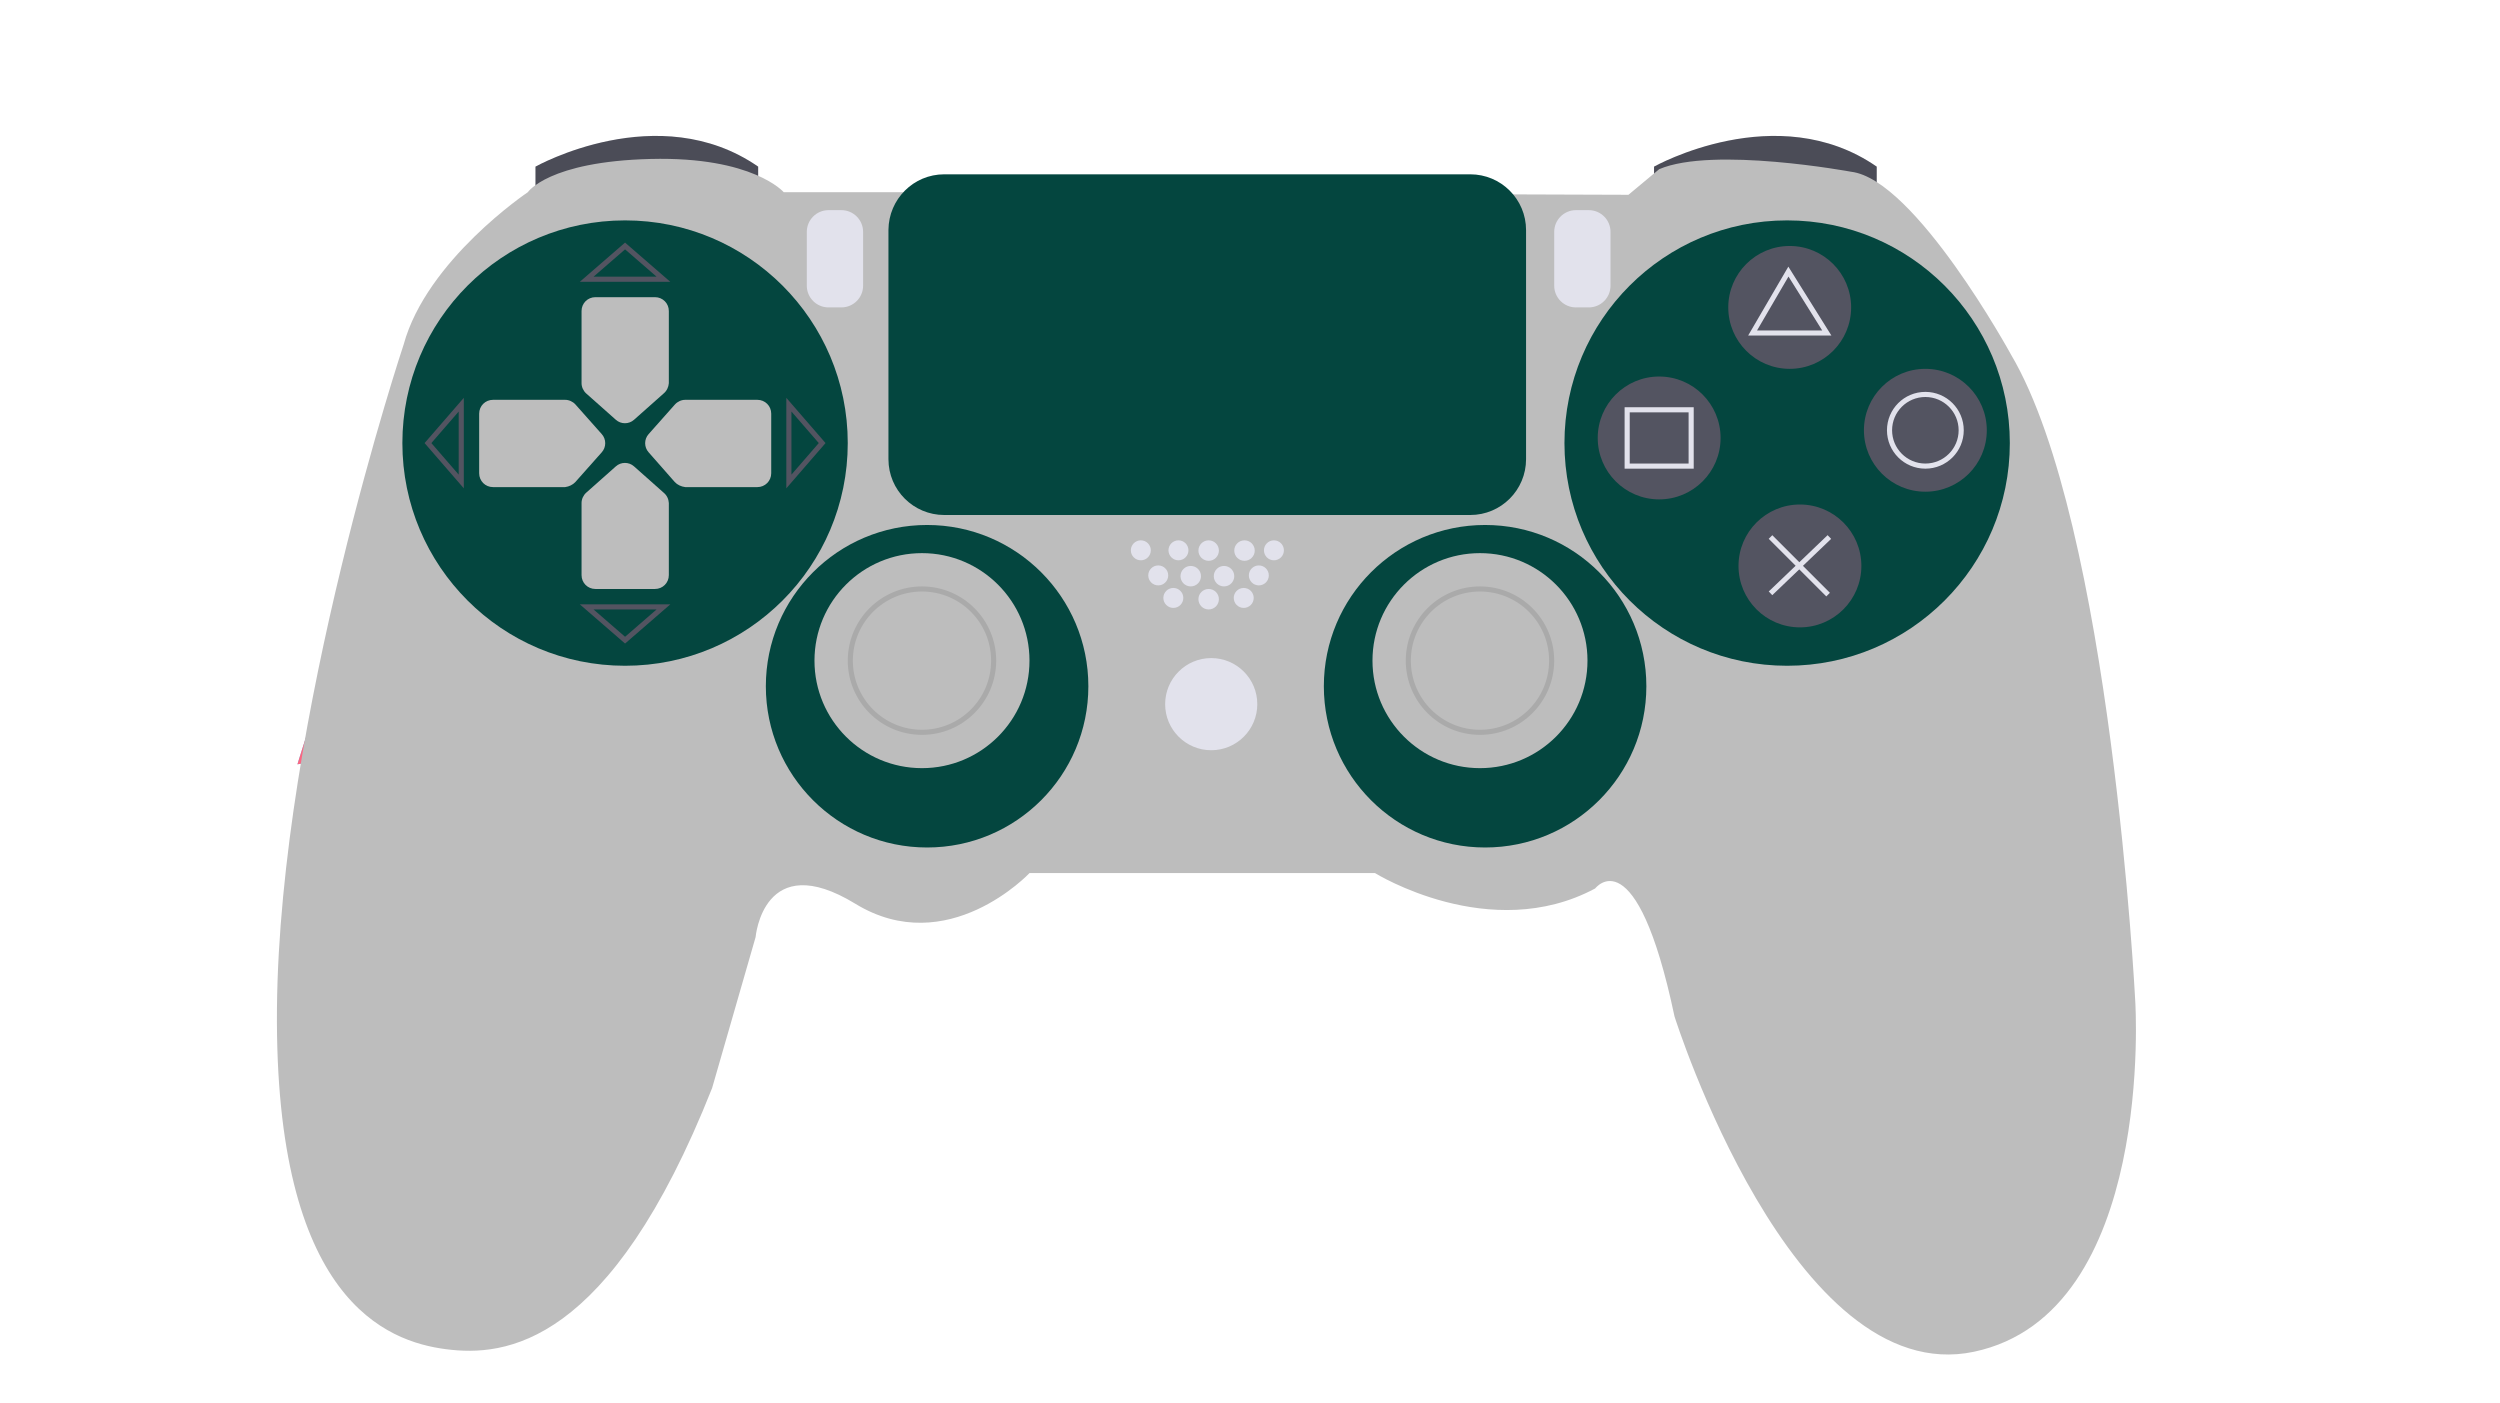 <?xml version="1.0" encoding="utf-8"?>
<!-- Generator: Adobe Illustrator 24.1.1, SVG Export Plug-In . SVG Version: 6.00 Build 0)  -->
<svg version="1.1" id="d73490ac-7a9f-41f3-9c2f-a04fe0e68190"
	 xmlns="http://www.w3.org/2000/svg" xmlns:xlink="http://www.w3.org/1999/xlink" x="0px" y="0px" viewBox="0 0 976.7 548"
	 style="enable-background:new 0 0 976.7 548;" xml:space="preserve">
<style type="text/css">
	.st0{fill:#63CEFF;}
	.st1{fill:#FC6681;}
	.st2{fill:#535461;}
	.st3{opacity:0.1;enable-background:new    ;}
	.st4{fill:#BDBDBD;}
	.st5{fill:#04463F;}
	.st6{fill:none;stroke:#535461;stroke-width:2;stroke-miterlimit:10;}
	.st7{opacity:0.1;fill:none;stroke:#000000;stroke-width:2;stroke-miterlimit:10;enable-background:new    ;}
	.st8{fill:#E2E2EC;}
	.st9{fill:none;stroke:#E2E2EC;stroke-width:2;stroke-miterlimit:10;}
	.st10{fill:none;}
</style>
<path class="st0" d="M178.8,280c-11.4,10-62.6,18.6-62.6,18.6s14.8-49.7,26.1-59.8c11.5-9.9,28.9-8.6,38.8,2.9
	C190.8,253,189.8,270,178.8,280L178.8,280z"/>
<path class="st0" d="M181.2,391.4c-9.5,11.8-58.5,28.9-58.5,28.9s6.2-51.5,15.7-63.3c9.6-11.8,26.9-13.6,38.7-4
	C188.7,362.5,190.5,379.6,181.2,391.4z"/>
<path class="st1" d="M178.8,280c-11.4,10-62.6,18.6-62.6,18.6s14.8-49.7,26.1-59.8c11.5-9.9,28.9-8.6,38.8,2.9
	C190.8,253,189.8,270,178.8,280L178.8,280z"/>
<path class="st1" d="M181.2,391.4c-9.5,11.8-58.5,28.9-58.5,28.9s6.2-51.5,15.7-63.3c9.6-11.8,26.9-13.6,38.7-4
	C188.7,362.5,190.5,379.6,181.2,391.4z"/>
<path class="st2" d="M209.2,76.1v-11c0,0,48-27,87,0v10L209.2,76.1z"/>
<path class="st2" d="M646.2,76.1v-11c0,0,48-27,87,0v10L646.2,76.1z"/>
<path class="st3" d="M209.2,76.1v-11c0,0,48-27,87,0v10L209.2,76.1z"/>
<path class="st3" d="M646.2,76.1v-11c0,0,48-27,87,0v10L646.2,76.1z"/>
<path class="st4" d="M353.2,75.1h-47c0,0-12-14-52-13s-48,13-48,13s-39.5,26.5-48.5,59.5c0,0-48.5,145.5-49.5,259.5s43,130,66,133
	s64-1,104-102l17-59c0,0,3-35,39-13s68-12,68-12h135c0,0,45,28,86,6c0,0,16-21,31,50c0,0,46,146,117,131s63-137,63-137
	s-9.5-186.5-48.5-252.5c0,0-37.5-68.5-62.5-71.5c0,0-54-10-75-1l-12,10L353.2,75.1z"/>
<circle class="st5" cx="244.2" cy="173.1" r="87"/>
<circle class="st5" cx="698.2" cy="173.1" r="87"/>
<path class="st4" d="M259.3,153.7l-11.6,10.3c-2,1.8-5.1,1.8-7.1,0L229,153.7c-1.1-1-1.8-2.5-1.8-4v-28.2c0-3,2.4-5.4,5.4-5.4h23.3
	c3,0,5.4,2.4,5.4,5.4c0,0,0,0,0,0v28.2C261.2,151.2,260.5,152.7,259.3,153.7z"/>
<path class="st4" d="M259.3,192.5l-11.6-10.3c-2-1.8-5.1-1.8-7.1,0L229,192.5c-1.1,1-1.8,2.5-1.8,4v28.2c0,3,2.4,5.4,5.4,5.4
	c0,0,0,0,0,0h23.3c3,0,5.4-2.4,5.4-5.4c0,0,0,0,0,0v-28.2C261.2,194.9,260.5,193.5,259.3,192.5z"/>
<path class="st4" d="M224.8,188.3l10.3-11.6c1.8-2,1.8-5.1,0-7.1l-10.3-11.6c-1-1.1-2.5-1.8-4-1.8h-28.2c-3,0-5.4,2.4-5.4,5.4v23.3
	c0,3,2.4,5.4,5.4,5.4c0,0,0,0,0,0h28.2C222.3,190.1,223.8,189.4,224.8,188.3z"/>
<path class="st4" d="M263.6,188.3l-10.2-11.6c-1.8-2-1.8-5.1,0-7.1l10.3-11.6c1-1.1,2.5-1.8,4-1.8h28.2c3,0,5.4,2.4,5.4,5.4
	c0,0,0,0,0,0v23.3c0,3-2.4,5.4-5.4,5.4c0,0,0,0,0,0h-28.2C266.1,190.1,264.6,189.4,263.6,188.3z"/>
<polygon class="st6" points="229.2,109.1 259.2,109.1 244.2,96.1 "/>
<polygon class="st6" points="229.2,237.1 259.2,237.1 244.2,250.1 "/>
<polygon class="st6" points="180.2,158.1 180.2,188.1 167.2,173.1 "/>
<polygon class="st6" points="308.2,158.1 308.2,188.1 321.2,173.1 "/>
<circle class="st5" cx="362.2" cy="268.1" r="63"/>
<circle class="st4" cx="360.2" cy="258.1" r="42"/>
<circle class="st5" cx="580.2" cy="268.1" r="63"/>
<circle class="st4" cx="578.2" cy="258.1" r="42"/>
<circle class="st7" cx="360.2" cy="258.1" r="28"/>
<circle class="st7" cx="578.2" cy="258.1" r="28"/>
<circle class="st8" cx="473.2" cy="275.1" r="18"/>
<circle class="st8" cx="445.7" cy="215" r="3.9"/>
<circle class="st8" cx="460.4" cy="215" r="3.9"/>
<circle class="st8" cx="458.4" cy="233.6" r="3.9"/>
<circle class="st8" cx="472.2" cy="234.1" r="4"/>
<circle class="st8" cx="485.9" cy="233.6" r="3.9"/>
<circle class="st8" cx="452.5" cy="224.8" r="3.9"/>
<circle class="st8" cx="465.2" cy="225.1" r="4"/>
<circle class="st8" cx="478.2" cy="225.1" r="4"/>
<circle class="st8" cx="491.8" cy="224.8" r="3.9"/>
<circle class="st8" cx="472.2" cy="215.1" r="4"/>
<circle class="st8" cx="486.2" cy="215.1" r="4"/>
<circle class="st8" cx="497.7" cy="215" r="3.9"/>
<path class="st8" d="M323.7,82.1h5c4.7,0,8.5,3.8,8.5,8.5v21c0,4.7-3.8,8.5-8.5,8.5h-5c-4.7,0-8.5-3.8-8.5-8.5v-21
	C315.2,85.9,319,82.1,323.7,82.1z"/>
<path class="st8" d="M615.7,82.1h5c4.7,0,8.5,3.8,8.5,8.5v21c0,4.7-3.8,8.5-8.5,8.5h-5c-4.7,0-8.5-3.8-8.5-8.5v-21
	C607.2,85.9,611,82.1,615.7,82.1z"/>
<circle class="st2" cx="699.2" cy="120.1" r="24"/>
<circle class="st2" cx="648.2" cy="171.1" r="24"/>
<circle class="st2" cx="752.2" cy="168.1" r="24"/>
<circle class="st2" cx="703.2" cy="221.1" r="24"/>
<path class="st5" d="M368.9,68.1h205.5c12,0,21.8,9.7,21.8,21.8v89.5c0,12-9.7,21.8-21.8,21.8H368.9c-12,0-21.8-9.7-21.8-21.8V89.8
	C347.2,77.8,356.9,68.1,368.9,68.1z"/>
<polygon class="st9" points="684.7,130.1 698.7,106.1 713.7,130.1 "/>
<rect x="635.7" y="160.1" class="st9" width="25" height="22"/>
<circle class="st9" cx="752.2" cy="168.1" r="14"/>
<line class="st9" x1="691.7" y1="209.8" x2="714.2" y2="232.3"/>
<line class="st9" x1="714.7" y1="209.8" x2="691.7" y2="231.8"/>
<path class="st10" d="M804.2,266.7"/>
</svg>

